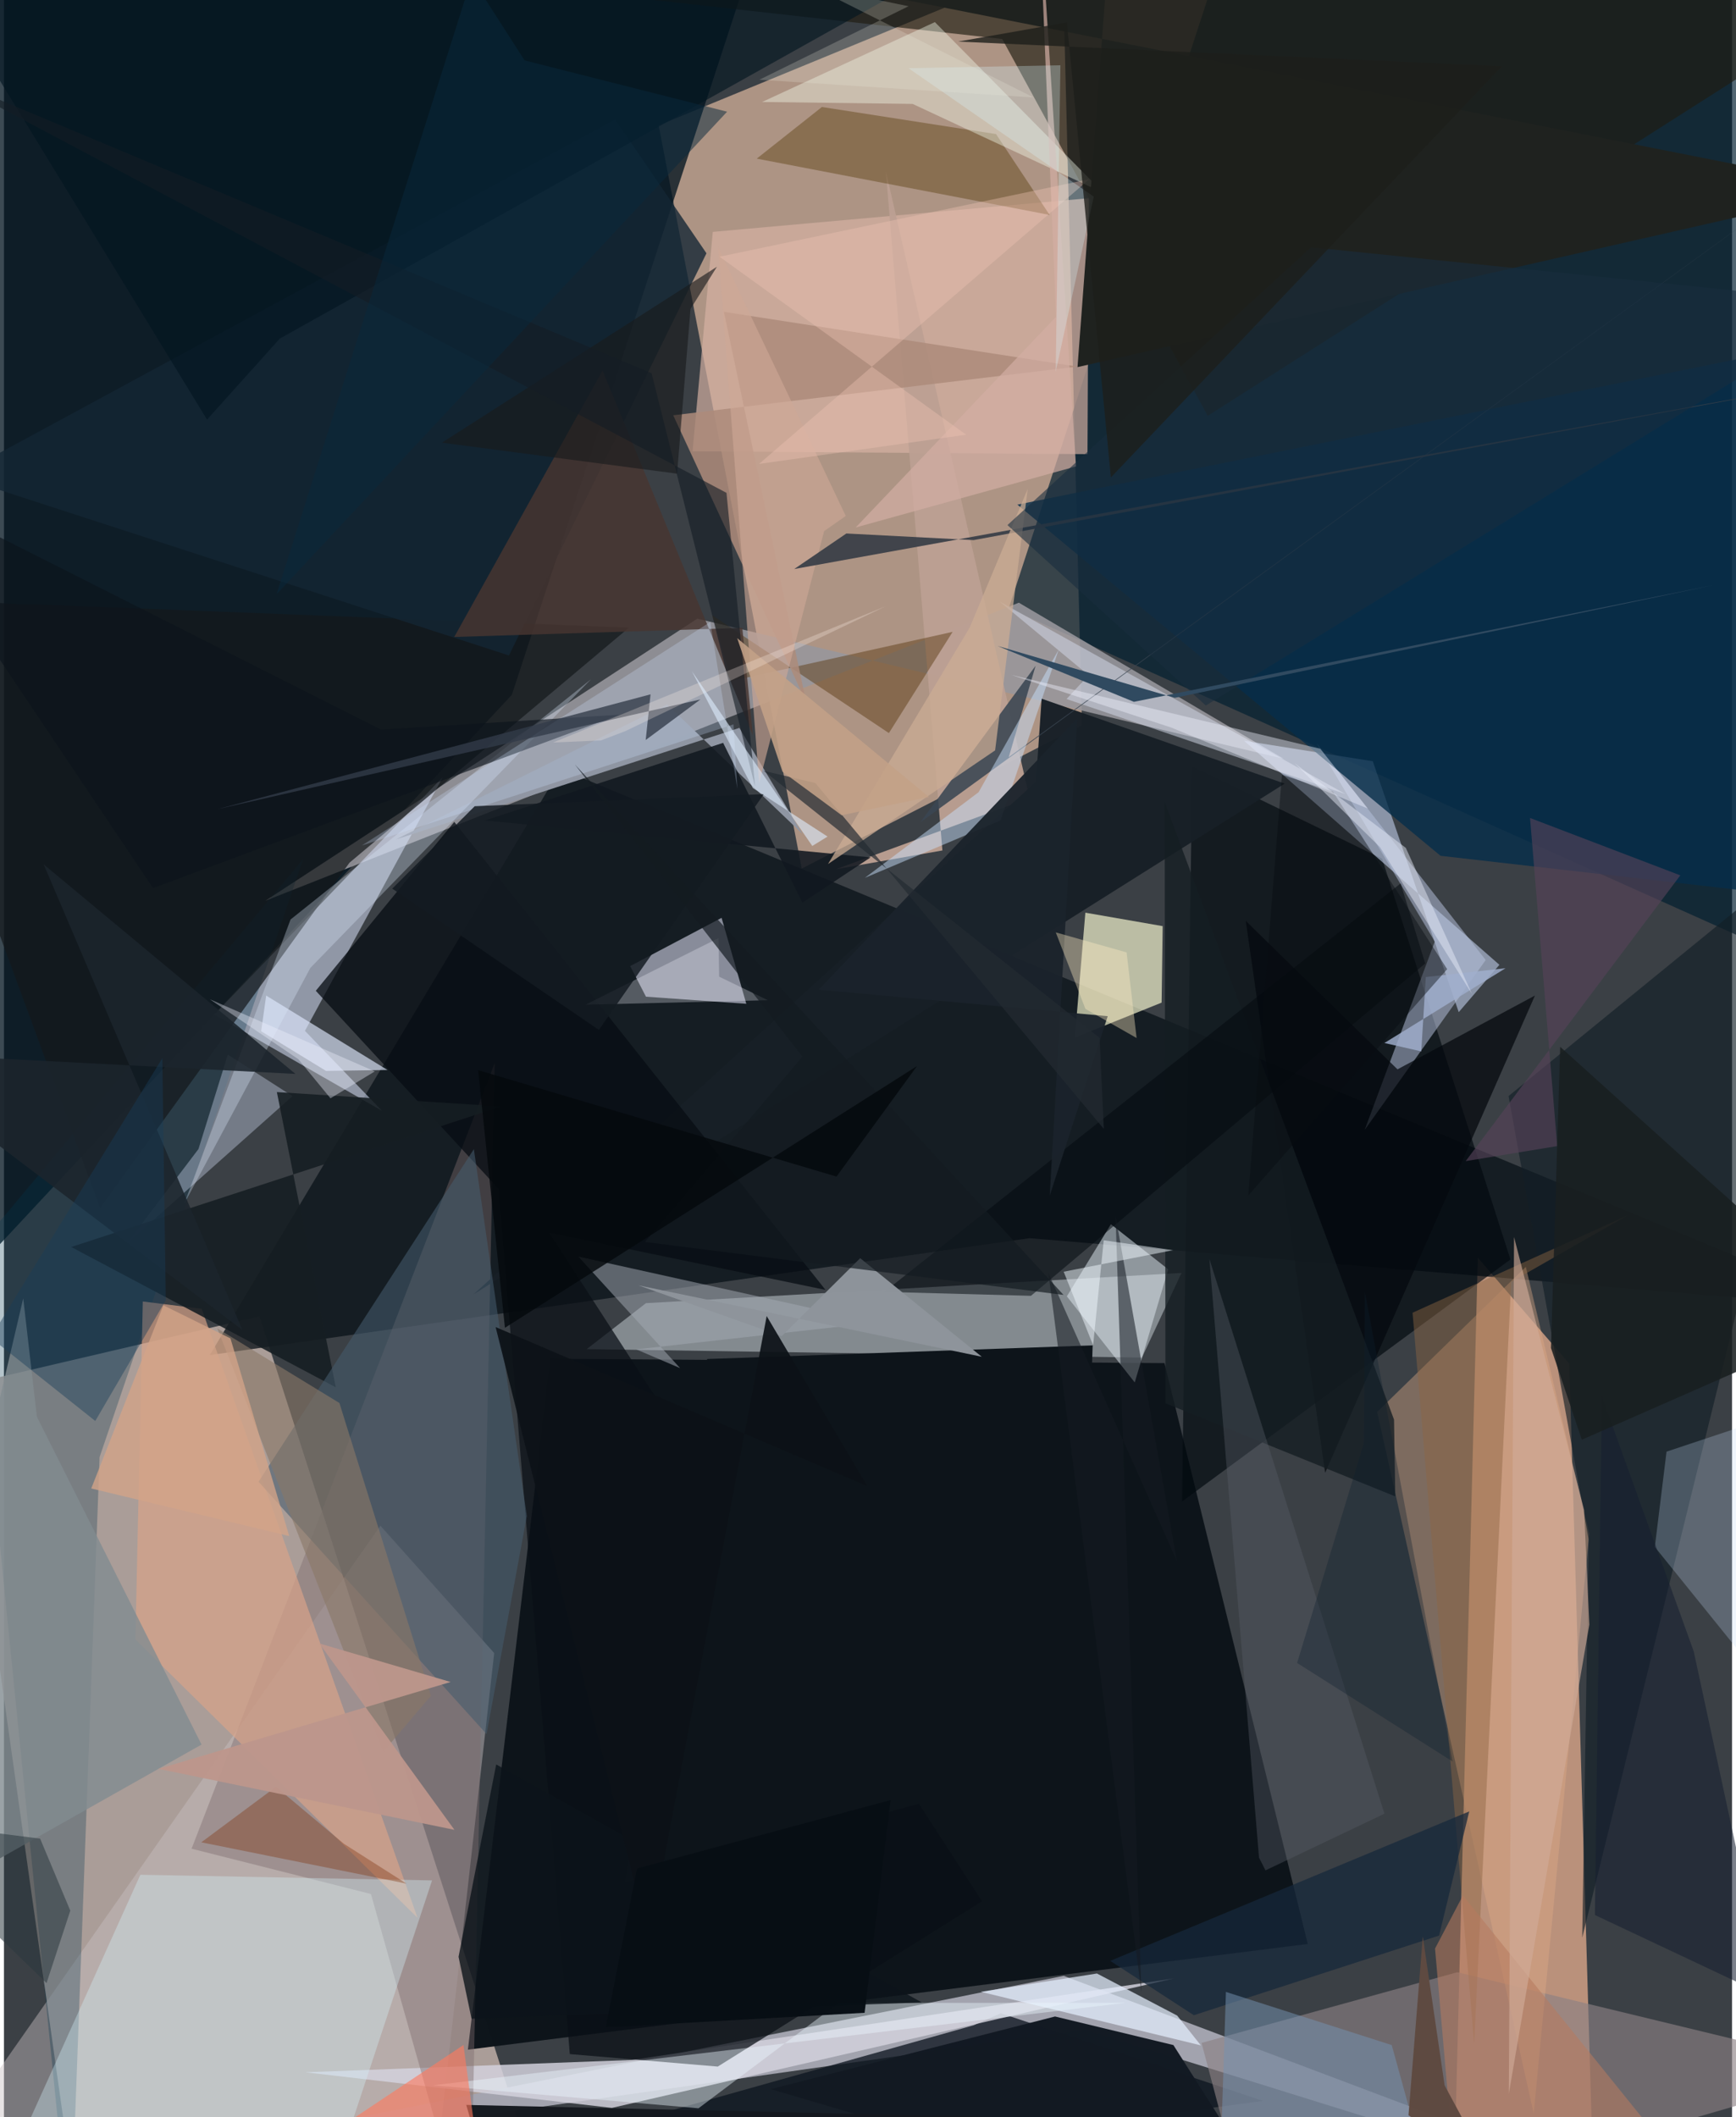 <svg xmlns="http://www.w3.org/2000/svg" width="228" height="278" viewBox="0 0 836 1024"><path fill="#3b4045" d="M0 0h836v1024H0z"/><path fill="#c2b1ab" fill-opacity=".82" d="M-21.274 670.543l57.14 404.945L268.13 1086 123.596 636.676z"/><path fill="#efc4aa" fill-opacity=".631" d="M521.523 350.75l-9.412-370.507-195.384 80.381 69.217 359.468z"/><path fill="#0d151b" fill-opacity=".996" d="M561.427 659.29l-297.113-2.097-39.871 334.157 406.31-51.13z"/><path fill="#e7ae8f" fill-opacity=".737" d="M757.261 659.568l-44.259-51.26-12.09 469.404 68.011-22.133z"/><path fill="#00131f" fill-opacity=".765" d="M-36.797-23.447l2.1 660.353 280.42-300.865L375.938-62z"/><path fill="#0b1319" fill-opacity=".773" d="M269.215 371.895L898 632.585l-401.856-33.718-396.56 56.537z"/><path fill="#a3a5b0" fill-opacity=".984" d="M522.97 981.62l-477.835 67.868 467.558-93.833L858.428 1086z"/><path fill="#001e30" fill-opacity=".678" d="M486.09 294.24L582.977-2.676 898-20.606v499.641z"/><path fill="#98969c" fill-opacity=".89" d="M490.977 291.504L126.442 435.687l208.973-136.452 283.663 67.767z"/><path fill="#c6cdd3" fill-opacity=".522" d="M281.904 652.523l28.68-22.235 259.085-14.616-19.158 40.948z"/><path fill="#d1daf0" fill-opacity=".565" d="M212.328 375.783l-66.716 122.804 37.244 38.661-81.104-46.53z"/><path fill="#02090f" fill-opacity=".675" d="M574.867 370.79l91.84 44.515 62.086 193.852-158.872 117.08z"/><path fill="#c9c0c3" fill-opacity=".439" d="M237.164 799.532l-55.05-61.606L-62 1086l268.506-14.725z"/><path fill="#ffffd5" fill-opacity=".655" d="M560.04 484.929l-41.963 16.904 5.073-60.408 37.405 6.513z"/><path fill="#d9dcee" fill-opacity=".584" d="M310.584 482.067l-7.637-14.805 44.22-23.338 11.964 41.581z"/><path fill="#d2e1ff" fill-opacity=".525" d="M662.2 368.192l-62.286-9.933L723.46 466.652l-19.683 22.898z"/><path fill="#201c12" fill-opacity=".651" d="M898 .159L195.739-13.234l287.186 32.088 99.41 182.284z"/><path fill="#0d151f" fill-opacity=".773" d="M469.15 979.554l13.124-5.83 126.78 42.413L90.816 1086z"/><path fill="#d6b1a4" fill-opacity=".678" d="M524.183 219.658l-191.058-1.38 9.787-106.13L524.77 95.87z"/><path fill="#d4d2dd" fill-opacity=".831" d="M303.937 996.32L565.9 956.905l-271.82 62.612-148.38-17.236z"/><path fill="#8c8083" fill-opacity=".639" d="M898 1001.067L605.358 1086l-26.004-97.912 123.757-34.192z"/><path fill="#e0ac86" fill-opacity=".404" d="M740.06 1022.287l-75.742-339.384 71.92-70.177 30.651 128.997z"/><path fill="#03344c" fill-opacity=".29" d="M46.264 704.75l98.451-289.17-160.724 191.896L32.13 1086z"/><path fill="#7d6b6d" fill-opacity=".424" d="M177.538 916.061l-86.77-21.905L237.412 514.15 225.523 1086z"/><path fill="#bca092" fill-opacity=".957" d="M402.409 420.424l51.585-9.089-27.359-328.457 69.52 303.112z"/><path fill="#121e26" fill-opacity=".639" d="M763.525 937.17L898 391.26 727.876 530.12l38.766 214.583z"/><path fill="#171f27" fill-opacity=".969" d="M499.252 378.138l2.742-40.203 117.574 41.07-392.374 247.013z"/><path fill="#d0daf3" fill-opacity=".38" d="M94.106 555.747L59.212 601.76l80.38-71.59-31.299-20.097z"/><path fill="#b7c2de" fill-opacity=".514" d="M716.82 464.327l-58.561 82.196 33.926-91.124-57.224-96.032z"/><path fill="#070d13" fill-opacity=".757" d="M257.665 594.886l139.786 29.003-179.61-226.375-66.984 81.697z"/><path fill="#dde5ed" fill-opacity=".522" d="M547.04 668.64l16.208-54.717-27.743-21.802-21.305 34.885z"/><path fill="#062e4a" fill-opacity=".8" d="M877.338 434.74l-29.634-262.87-357.439 72.215 204.71 169.835z"/><path fill="#daa389" fill-opacity=".675" d="M67.167 629.481l28.498 3.556 104.434 294.577L63.592 792.96z"/><path fill="#9096a3" fill-opacity=".992" d="M386.331 403.37l-65.503-62.64-131.214 65.277 166.168-53.95z"/><path fill="#d2f1fa" fill-opacity=".357" d="M207.108 909.483l-42.676 129.03L-14.912 1086l80.907-179.246z"/><path fill="#0a1016" fill-opacity=".737" d="M273.739 993.485l-35.99-437.45 235.443 363.553-127.879 79.943z"/><path fill="#523605" fill-opacity=".392" d="M395.702 51.752l-31.525 24.973 141.677 27.232-25.92-39.11z"/><path fill="#e4edfc" fill-opacity=".725" d="M528.754 954.513l-56.214 8.834 106.478 25.92-11.468-14.413z"/><path fill="#f5feee" fill-opacity=".4" d="M439.57 50.262l92.363 43.059-81.575-82.631-83.599 38.635z"/><path fill="#dee8fe" fill-opacity=".647" d="M155.803 517.96l-31.38-19.185 2.431-17.243 58.688 35.978z"/><path fill="#15191c" fill-opacity=".71" d="M302.362 303.566L167.148 417.273 46.515 584.294-62 289.332z"/><path fill="#c1dbf4" fill-opacity=".259" d="M884.373 675.425l-80.066 26.697-5.663 46.1 86.526 107.163z"/><path fill="#593b13" fill-opacity=".471" d="M342.65 297.582l9.341 31.761 106.956-23.738-30.837 48.958z"/><path fill="#d3d8e8" fill-opacity=".518" d="M649.12 384.103L481.765 291l42.926 35.58-10.63 11.513z"/><path fill="#161e22" fill-opacity=".89" d="M32.557 603.13L160.534 671l-28.505-142.797 108.562 6.94z"/><path fill="#131a23" fill-opacity=".992" d="M627.356 1086l-61.614-96.875-57.26-13.82-137.563 35.136z"/><path fill="#121820" fill-opacity=".882" d="M232.597 396.839l186.65 17.858-32.985 21.904-38.339-77.313z"/><path fill="#a2a9b1" fill-opacity=".518" d="M327.095 661.713l-49.213-53.943 144.19 31.907-116.212 12.964z"/><path fill="#445b6d" fill-opacity=".573" d="M123.15 716.66l110.316 122.057 19.475-105.435-25.615-177.479z"/><path fill="#132734" fill-opacity=".788" d="M339.854 122.508l-95.567 194.519L-22.8 230.262 295.684 57.731z"/><path fill="#ad8b7b" fill-opacity=".855" d="M348.292 150.826l170.919 26.475-195.438 23.557 64.33 138.826z"/><path fill="#05090e" fill-opacity=".733" d="M600.744 445.385l38.405 266.957 101.497-230.836-66.494 35.695z"/><path fill="#ecf7ff" fill-opacity=".42" d="M542.763 968.675l-138.967.062-67.794 50.965-128.355-11.126z"/><path fill="#151e23" fill-opacity=".792" d="M672.477 686.616l.611 37.157-111.173-45.06-.399-290.813z"/><path fill="#3b4652" fill-opacity=".875" d="M443.316 397.735L898 67.45 486.073 366.248l13.016-44.25z"/><path fill="#483531" fill-opacity=".827" d="M217.834 308.086l139.371-4.387 5.073 51.928-72.706-176.46z"/><path fill="#15191f" fill-opacity=".984" d="M800.945 1031.285l-577.305-13.21 13.874 47.95 57.36 19.975z"/><path fill="#0d141a" d="M300.393 910.424l39.801-253.107 186.487-6.613-6.572 201.085z"/><path fill="#818b90" fill-opacity=".804" d="M15.936 685.255L9.322 627.96-62 932.711 95.592 843.78z"/><path fill="#02090e" fill-opacity=".518" d="M496.825 626.745l190.74-160.757-11.886-38.721-249.776 197.57z"/><path fill="#cea796" fill-opacity=".616" d="M407.241 249.555l-10.482 7.328-31.42 121.857-19.852-259.186z"/><path fill="#8e6643" fill-opacity=".455" d="M729.158 619.997l56.59-32.31-104.307 47.23 29.796 353.564z"/><path fill="#1f221f" d="M123.163-62h414.093l-17.893 239.56L898 91.44z"/><path fill="#3a3f48" fill-opacity=".937" d="M407.53 258.03l-25.223 17.186L898 181.923 469.096 261.23z"/><path fill="#dee9fd" fill-opacity=".318" d="M283.976 328.543L148.251 468.11 87.214 582.2l51.427-137.46z"/><path fill="#cae2fd" fill-opacity=".478" d="M482.113 396.838l-65.634 27.753 55.01-41.414 38.764-68.973z"/><path fill="#897867" fill-opacity=".612" d="M162.282 678.576l-59.037-36.05 80.29 204.715 23.006-27.004z"/><path fill="#7d320b" fill-opacity=".369" d="M194.77 911.059l-99.302-19.996 36.126-26.855 32.916 27.603z"/><path fill="#1b232b" fill-opacity=".953" d="M533.966 491.504l-139.81-12.819 125.08-131.33-13.322 230.976z"/><path fill="#16273b" fill-opacity=".741" d="M575.627 974.688l118.646-38.523 14.592-60.048-173.671 72.288z"/><path fill="#0c141b" fill-opacity=".635" d="M182.417 352.885l115.335-7.212-225.639 83.863L-62 229.59z"/><path fill="#d2aea4" fill-opacity=".698" d="M500.053-62l8.935 215.198-96.941 101.926 106.593-29.546z"/><path fill="#7492b0" fill-opacity=".518" d="M587.42 1078.69l3.739-115.27 80.212 25.718 20.31 73.628z"/><path fill="#575e68" fill-opacity=".392" d="M667.843 877.233l-84.684-268.291 24 289.514 3.134 6.177z"/><path fill="#161e31" fill-opacity=".565" d="M817.465 798.74L773.04 675.46l-3.385 250.762 83.833 39.505z"/><path fill="#191a1c" fill-opacity=".624" d="M211.855 214.107l113.783 14.989 6.486-79.641 12.79-20.438z"/><path fill="#8e949b" fill-opacity=".988" d="M414.222 608.536l58.81 47.678-166.093-34.536 69.323 24.575z"/><path fill="#cde3ff" fill-opacity=".263" d="M352.914 350.362l1.882 31.126-13.116-80.654-168.544 108.104z"/><path fill="#1b252c" fill-opacity=".886" d="M-62 508.926l203.007 10.495L19.22 418.078l96.123 225.18z"/><path fill="#021521" fill-opacity=".631" d="M-62-59.22L98.246 202.951l35.197-39.182L537.143-62z"/><path fill="#333b49" fill-opacity=".78" d="M312.8 335.833l-209.407 55.5 233.55-53.043-26.489 19.628z"/><path fill="#fe7a5e" fill-opacity=".612" d="M180.828 1075.123L77.011 1086l145.296-96.916L235.23 1086z"/><path fill="#b67a5f" fill-opacity=".573" d="M692.315 942.448L704.87 1086l122.182-18.923-121.244-150.31z"/><path fill="#141b22" fill-opacity=".549" d="M550.268 963.566l-12.523-375.54L567.42 754.99l-62.152-139.34z"/><path fill="#ccac94" fill-opacity=".737" d="M398.653 417.913l68.532-114.354 28.074-67.074-15.764 126.45z"/><path fill="#f0faff" fill-opacity=".49" d="M532.034 599.89l-5.127 50.761-14.254-35.569 52.914-10.407z"/><path fill="#564358" fill-opacity=".635" d="M810.97 423.373l-72.697-27.746 13.159 158.701-44.296 7.262z"/><path fill="#f0c4b4" fill-opacity=".373" d="M465.451 210.257L365.293 224.38 525.118 86.64l-178.931 37.527z"/><path fill="#a0aecc" fill-opacity=".827" d="M687.85 472.562l38.595-4.272-58.617 36.17 17.83 4.063z"/><path fill="#070c11" fill-opacity=".435" d="M618.25 374.72l24.69 8.174 55.24 85.858-96.207 109.464z"/><path fill="#0c131a" fill-opacity=".788" d="M444.02 968.518l-217.818 7.878-6.285-29.974 18.214-93.028z"/><path fill="#d1ab99" fill-opacity=".643" d="M728.002 1012.691l2.541-414.379 33.884 131.99 2.53 55.489z"/><path fill="#232a32" fill-opacity=".69" d="M530.051 501.955l-162.51-129.127 24.96 5.882L532.09 546.025z"/><path fill="#183e59" fill-opacity=".431" d="M44.171 687.276l34.117-58.378-1.668-117.096-83.077 135.173z"/><path fill="#2b383d" fill-opacity=".541" d="M32.092 924.122L20.6 959.135-62 879.126l79.51 10.17z"/><path fill="#bd968c" fill-opacity=".953" d="M216.087 813.518l-141.34 42.02 143.188 29.492-65.385-90.157z"/><path fill="#f5f4ff" fill-opacity=".286" d="M281.36 485.936l64.306-32.22.314 18.663 23.606 11.399z"/><path fill="#d8f8ff" fill-opacity=".282" d="M437.582 32.987l89.633 62.104-18.422 84.762 2.289-148.292z"/><path fill="#5e4a41" fill-opacity=".988" d="M720.35 1052.063l-23.402-43.453-10.55-72-6.915 86.444z"/><path fill="#ffedc4" fill-opacity=".38" d="M523.175 487.953l24.769 14.103-4.84-41.41-34.268-9.68z"/><path fill="#f0f4ff" fill-opacity=".412" d="M659.812 391.076l-94.98-39.132-77.574-25.534 149.5 35.74z"/><path fill="#131a22" fill-opacity=".843" d="M287.81 498.138l79.817-114.049-139.888 5.85-39.903 39.863z"/><path fill="#191f20" fill-opacity=".867" d="M752.856 506.31l-4.449 145.664 14.92 44.361L898 637.201z"/><path fill="#131b21" fill-opacity=".682" d="M310.077 600.692l202.514 25.613-236.403-256.563 110.083 141.334z"/><path fill="#182e3e" fill-opacity=".584" d="M581.422 341.232l-95.968-87.266 146.88-134.37L898 146.725z"/><path fill="#d2a488" fill-opacity=".788" d="M77.127 631.338l-34.9 88.58 95.775 23.027-28.425-95.602z"/><path fill="#0c1217" fill-opacity=".922" d="M311.987 938.529l-74.132-296.675 179.832 76.968-48.703-82.287z"/><path fill="#e7ebf8" fill-opacity=".471" d="M710.194 480.766l-44.49-71.025-41.383-40.652 53.865 41.006z"/><path fill="#1d1f1b" fill-opacity=".8" d="M461.633 20.112L724.67 32.06 535.505 230.915 514.23 10.836z"/><path fill="#0c1e2f" fill-opacity=".333" d="M700.802 851.984l-75.207-47.67 32.322-106.378.452-73.143z"/><path fill="#304a60" d="M480.704 312.437l65.938 27.015 281.58-56.694-261.83 54.76z"/><path fill="#04090d" fill-opacity=".831" d="M242.354 642.204l199.332-126.569-38.922 53.434-173.368-51.478z"/><path fill="#141d24" fill-opacity=".612" d="M-34.434 34.723l383.97 203.657 13.863 142.198-50.086-200.059z"/><path fill="#c3a187" fill-opacity=".882" d="M354.706 308.647l21.93 64.585 28.594 21.063 42.208-8.842z"/><path fill="#09293d" fill-opacity=".506" d="M226.292-10.616l25.602 39.841 97.938 24.802-217.933 233.34z"/><path fill="#fff0e9" fill-opacity=".267" d="M426.687 293.153l-126.069 60.453-11.824 4.519-23.187.998z"/><path fill="#eceffe" fill-opacity=".38" d="M157.959 531.212l-15.548-18.91-42.812-28.997 79.803 34.902z"/><path fill="#080f15" fill-opacity=".988" d="M416.355 973.515l12.587-102.9-122.702 33.104-15.154 76.85z"/><path fill="#deecfd" fill-opacity=".6" d="M362.279 381.143l-29.475-56.5 58.244 84.521 7.384-4.539z"/><path fill="#ece9dd" fill-opacity=".227" d="M437.602 3.023l-72.15 35.549 132.686 8.574L390.594-6.77z"/></svg>